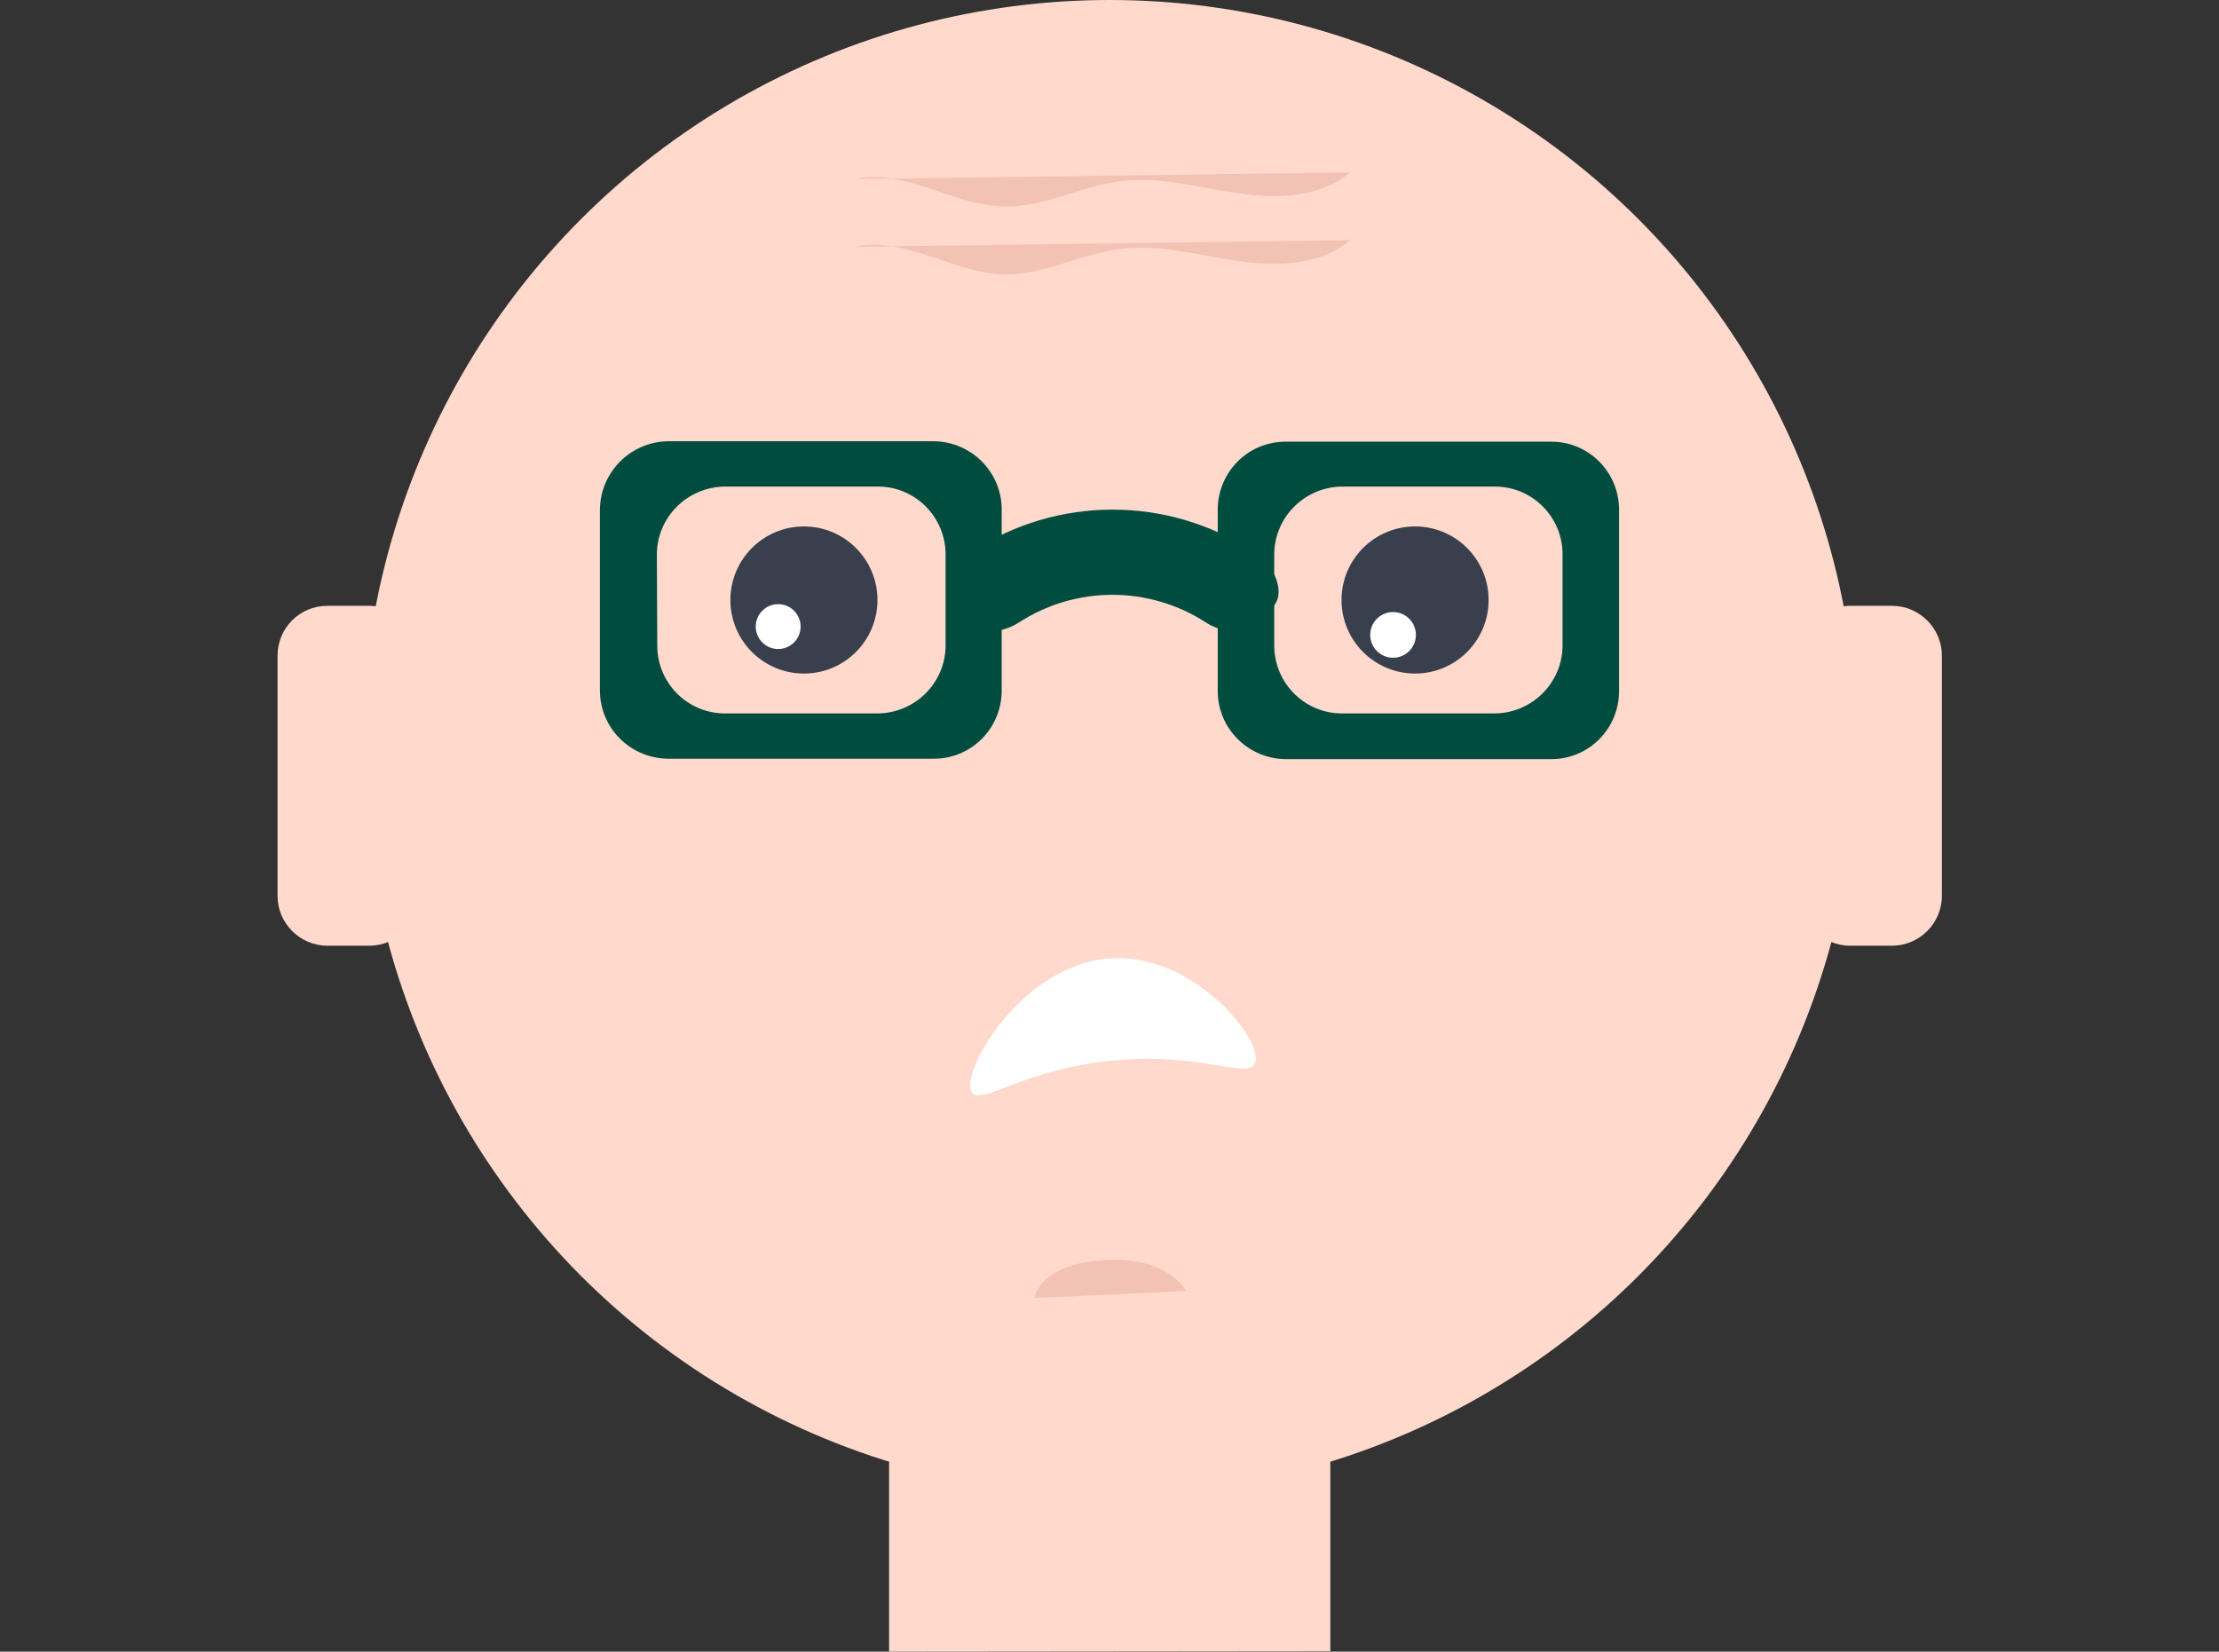<?xml version="1.0" encoding="utf-8"?>
<!-- Generator: Adobe Illustrator 25.0.1, SVG Export Plug-In . SVG Version: 6.00 Build 0)  -->
<svg version="1.1" id="b368505d-30f3-440a-8098-d31d5babc981"
	 xmlns="http://www.w3.org/2000/svg" xmlns:xlink="http://www.w3.org/1999/xlink" x="0px" y="0px" viewBox="0 0 534.1 397.5"
	 enable-background="new 0 0 534.1 397.5" xml:space="preserve">
<rect x="0" y="0" width="534.1" height="397.5" fill="#333333" stroke="none"/>
<circle id="a334b1ca-40a8-46da-b3aa-ee84e59d0f08" fill="#FFD9CB" cx="267.1" cy="179.9" r="179.9"/>
<path id="mouth" fill="#FFFFFF" d="M302,256c-1.9,3.7-12.8-2.7-33.7-0.8c-21.8,2-32,10.9-34.3,7.8c-3.4-4.5,12.2-31.8,34.3-32.4
	C288,230,304.6,250.9,302,256z"/>
<circle id="left-eye" fill="#383F4D" cx="193.5" cy="144.4" r="17.7"/>
<circle id="right-eye" fill="#383F4D" cx="340.6" cy="144.4" r="17.7"/>
<circle id="left-pupil" fill="#FFFFFF" cx="187.3" cy="150.8" r="5.4"/>
<circle id="right-pupil" fill="#FFFFFF" cx="335.3" cy="152.8" r="5.5"/>
<path fill="#004D40" d="M373.4,106.3h-64c-9,0-16.3,7.3-16.3,16.4v43.6c0,9,7.3,16.3,16.3,16.4h64c9,0,16.3-7.3,16.3-16.4v-43.6
	C389.7,113.6,382.4,106.3,373.4,106.3z M376.1,155.3c0,9-7.3,16.3-16.3,16.4H323c-9,0-16.3-7.3-16.3-16.4v-21.8
	c0-9,7.3-16.3,16.3-16.4h36.8c9,0,16.3,7.3,16.3,16.3V155.3z"/>
<path fill="#004D40" d="M144.4,122.6v43.6c0,9,7.3,16.3,16.4,16.4h64c9,0,16.3-7.3,16.3-16.4v-43.6c0-9-7.3-16.3-16.3-16.4h-64
	C151.8,106.3,144.5,113.6,144.4,122.6z M158.1,133.5c0-9,7.3-16.3,16.4-16.4h36.8c9,0,16.3,7.3,16.3,16.4v21.8
	c0,9-7.3,16.3-16.3,16.4h-36.8c-9,0-16.3-7.3-16.3-16.3L158.1,133.5L158.1,133.5z"/>
<path fill="#004D40" d="M290.4,149.9c-13.8-9-31.5-9-45.3,0c-3.8,2.4-8.9,2.9-12,0.1l-3.8-3.9c-3-2.8-1.3-9.5,4.7-13.4
	c20.5-13.4,47-13.4,67.6,0c6,3.9,7.7,10.6,4.7,13.4l-3.8,3.8C299.3,152.8,294.2,152.3,290.4,149.9z"/>
<g id="Layer_2_1_" display="none">
</g>
<path id="chin" opacity="0.2" fill="#BF655B" enable-background="new    " d="M249,312.4c1.4-5.5,7.8-8,13.5-8.8
	c8.4-1.2,18.4,0,23,7.1"/>
<path id="right-ear" fill="#FFD9CB" d="M445.3,145.8h10.1c6.6,0,12,5.4,12,12v57.8c0,6.6-5.4,12-12,12h-10.1c-6.6,0-12-5.4-12-12
	v-57.8C433.3,151.2,438.7,145.8,445.3,145.8z"/>
<path id="left-ear" fill="#FFD9CB" d="M78.8,145.8h10.1c6.6,0,12,5.4,12,12v57.8c0,6.6-5.4,12-12,12H78.8c-6.6,0-12-5.4-12-12v-57.8
	C66.8,151.2,72.1,145.8,78.8,145.8z"/>
<path id="throat" fill="#FFD9CB" d="M213.8,397.5l106.4-0.1v-59c0-5.6-7.3-10.1-16.3-10.1h-73.6c-9,0-16.3,4.5-16.3,10.1v59"/>
<path opacity="0.2" fill="#BF655B" enable-background="new    " d="M205.8,43.1c12-2.7,23.6,6.4,35.9,6.6c9.6,0.2,18.5-4.9,28-6.1
	s18.8,1.5,28.2,2.9s19.8,1.1,27.1-5"/>
<path opacity="0.2" fill="#BF655B" enable-background="new    " d="M205.8,59.4c12-2.7,23.6,6.4,35.9,6.6c9.6,0.2,18.5-4.9,28-6.1
	s18.8,1.5,28.2,2.9s19.8,1.1,27.1-5"/>
<path fill="#FFD9CB" d="M213.8,440.2"/>
<path display="none" fill="#E5C1B1" d="M107.2,200.7L58.3,397.3h79.6c-10.7-51.5,26.7-140.4,26.7-140.4L107.2,200.7z"/>
<path display="none" fill="#E5C1B1" d="M149.9,149.2c0,0,32.8-30.1,63.5-26.1c15.4,2-47.5,50.8-47.5,50.8s64.9-54.8,78.2-37.4
	c12,15.4-59.5,65.5-59.5,65.5s66.9-54.2,64.2-30.8c-2,25.4-52.8,85.6-83.6,92.3c-44.1,8.7-78.9-19.4-55.5-117
	C121.9,97.1,133.2,151.9,149.9,149.2"/>
<path display="none" fill="#E5C1B1" d="M427.9,200.7l48.8,196.6h-79.6c10.7-51.5-26.7-140.4-26.7-140.4L427.9,200.7z"/>
<path display="none" fill="#E5C1B1" d="M385.1,149.2c0,0-32.8-30.1-63.5-26.1c-15.4,2,47.5,50.8,47.5,50.8s-64.9-54.8-78.2-37.4
	c-12,15.4,59.5,65.5,59.5,65.5s-66.9-54.2-64.9-30.8c2.7,25.4,53.5,85.6,84.2,92.3c44.1,8.7,78.9-19.4,55.5-117
	C413.2,97.1,401.9,151.9,385.1,149.2"/>
<path display="none" fill="#FFD9CB" d="M93.3,171.6L37.2,397.5h91.4c-12.3-59.2,30.7-161.4,30.7-161.4L93.3,171.6z"/>
<path display="none" fill="#FFD9CB" d="M142.5,112.5c0,0,37.6-34.6,73-30c17.7,2.3-54.6,58.4-54.6,58.4s74.5-63,89.9-43
	c13.8,17.7-68.4,75.3-68.4,75.3s76.8-62.2,73.8-35.3c-2.3,29.2-60.7,98.4-96,106c-50.7,10-90.7-22.3-63.8-134.5
	C110.2,52.5,123.3,115.6,142.5,112.5"/>
<path display="none" fill="#FFD9CB" d="M442.1,171.6l56.1,225.9h-91.4c12.3-59.2-30.7-161.4-30.7-161.4L442.1,171.6z"/>
<path display="none" fill="#FFD9CB" d="M393,112.5c0,0-37.6-34.6-73-30c-17.7,2.3,54.6,58.4,54.6,58.4s-74.5-63-89.9-43
	c-13.8,17.7,68.4,75.3,68.4,75.3s-76.8-62.2-74.5-35.3c3.1,29.2,61.5,98.4,96.8,106c50.7,10,90.7-22.3,63.8-134.5
	C425.2,52.5,412.2,115.6,393,112.5"/>
</svg>
